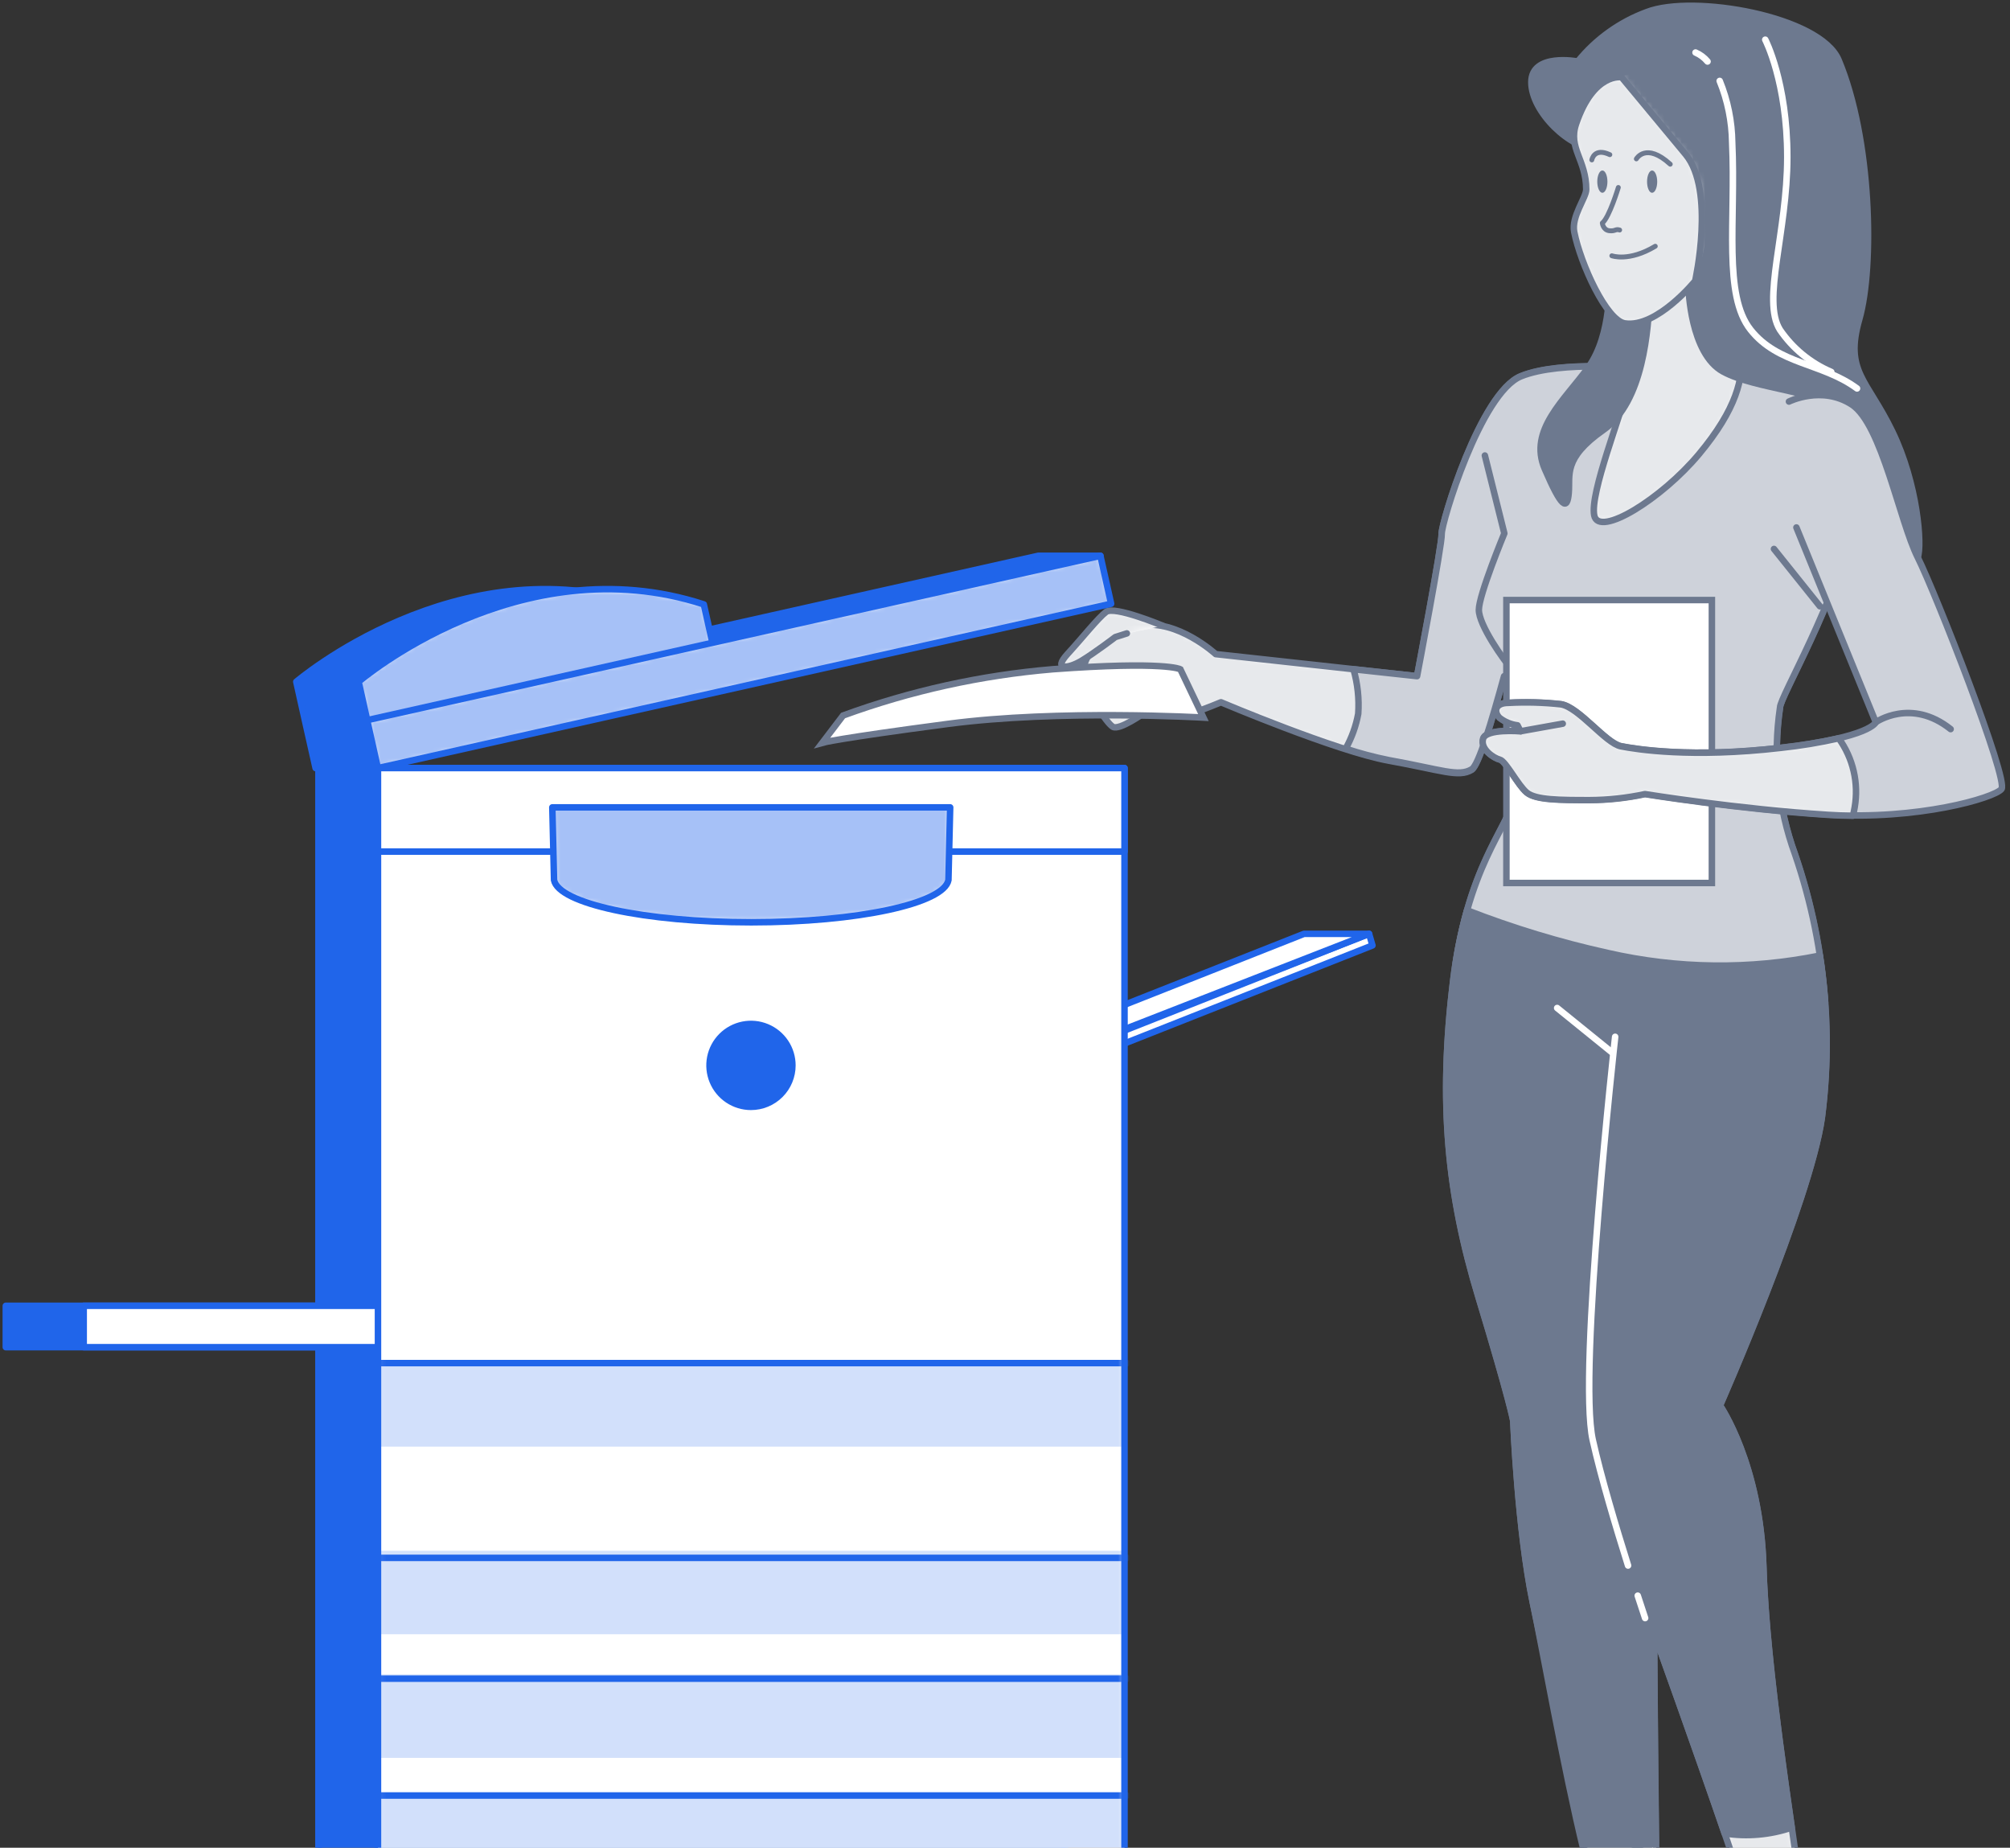 <svg width="346" height="318" viewBox="0 0 346 318" fill="none" xmlns="http://www.w3.org/2000/svg" id="exam-print" >
<rect x="0" y="0" width="346" height="318" fill="#333333" stroke="none"/>
<path d="M282.94 63.441C282.94 63.441 268.749 61.895 261.796 64.736C254.843 67.577 248.08 90.041 248.163 91.859C248.246 93.678 243.932 116.368 243.932 116.368L209.273 112.576C209.273 112.576 202.617 106.479 196.282 107.667C189.947 108.856 186.096 112.671 186.607 115.987C187.118 119.303 190.434 124.402 191.563 125.08C192.692 125.757 196.935 122.703 196.935 122.703C196.935 122.703 203.342 123.344 205.327 122.703C207.312 122.061 210.176 120.86 210.176 120.86C210.176 120.86 230.073 129.299 239.082 130.916C248.092 132.532 251.075 133.863 253.345 132.485C255.615 131.106 262.438 102.342 263.9 98.016C265.361 93.69 258.919 91.895 258.919 91.895C258.919 91.895 254.534 102.473 254.534 105.052C254.534 107.632 258.658 113.562 260.476 115.619C262.295 117.675 262.794 121.811 262.794 121.811C262.794 121.811 261.511 129.549 260.999 135.729C260.488 141.91 252.739 147.615 250.16 168.736C247.58 189.857 249.137 205.582 254.545 223.41C259.953 241.239 260.488 244.555 260.488 244.555C260.488 244.555 261.261 263.382 263.84 275.755C266.419 288.128 274.537 324.486 274.3 328.611C274.062 332.735 262.307 348.614 259.466 350.682C256.625 352.75 253.797 354.545 254.569 355.318C255.342 356.09 264.886 355.579 268.749 354.807C272.612 354.034 275.714 347.842 280.361 345.785C285.009 343.729 289.121 343.408 289.121 339.593C289.121 335.778 285.555 332.366 285.258 325.663C284.961 318.959 284.735 281.056 284.735 281.056C284.735 281.056 299.949 323.345 301.244 329.015C302.54 334.684 295.563 348.876 296.348 353.511C297.132 358.147 300.983 358.158 306.141 354.545C311.3 350.932 310.266 328.504 309.493 322.062C308.721 315.619 304.073 287.51 303.55 269.764C303.027 252.019 296.074 241.916 296.074 241.916C296.074 241.916 311.526 206.853 313.606 192.412C315.554 177.13 313.968 161.605 308.97 147.033C306.022 138.955 305.135 130.27 306.391 121.764C306.391 119.957 316.185 103.46 319.025 89.791C321.866 76.123 321.605 73.282 317.219 67.874C312.833 62.466 282.94 63.441 282.94 63.441Z" fill="white"/>
<mask id="mask0_313_14" style="mask-type:luminance" maskUnits="userSpaceOnUse" x="186" y="63" width="135" height="295">
<path d="M282.94 63.441C282.94 63.441 268.749 61.895 261.796 64.736C254.843 67.577 248.08 90.041 248.163 91.859C248.246 93.678 243.932 116.368 243.932 116.368L209.273 112.576C209.273 112.576 202.617 106.479 196.282 107.667C189.947 108.856 186.096 112.671 186.607 115.987C187.118 119.303 190.434 124.402 191.563 125.08C192.692 125.757 196.935 122.703 196.935 122.703C196.935 122.703 203.342 123.344 205.327 122.703C207.312 122.061 210.176 120.86 210.176 120.86C210.176 120.86 230.073 129.299 239.082 130.916C248.092 132.532 251.075 133.863 253.345 132.485C255.615 131.106 262.438 102.342 263.9 98.016C265.361 93.69 258.919 91.895 258.919 91.895C258.919 91.895 254.534 102.473 254.534 105.052C254.534 107.632 258.658 113.562 260.476 115.619C262.295 117.675 262.794 121.811 262.794 121.811C262.794 121.811 261.511 129.549 260.999 135.729C260.488 141.91 252.739 147.615 250.16 168.736C247.58 189.857 249.137 205.582 254.545 223.41C259.953 241.239 260.488 244.555 260.488 244.555C260.488 244.555 261.261 263.382 263.84 275.755C266.419 288.128 274.537 324.486 274.3 328.611C274.062 332.735 262.307 348.614 259.466 350.682C256.625 352.75 253.797 354.545 254.569 355.318C255.342 356.09 264.886 355.579 268.749 354.807C272.612 354.034 275.714 347.842 280.361 345.785C285.009 343.729 289.121 343.408 289.121 339.593C289.121 335.778 285.555 332.366 285.258 325.663C284.961 318.959 284.735 281.056 284.735 281.056C284.735 281.056 299.949 323.345 301.244 329.015C302.54 334.684 295.563 348.876 296.348 353.511C297.132 358.147 300.983 358.158 306.141 354.545C311.3 350.932 310.266 328.504 309.493 322.062C308.721 315.619 304.073 287.51 303.55 269.764C303.027 252.019 296.074 241.916 296.074 241.916C296.074 241.916 311.526 206.853 313.606 192.412C315.554 177.13 313.968 161.605 308.97 147.033C306.022 138.955 305.135 130.27 306.391 121.764C306.391 119.957 316.185 103.46 319.025 89.791C321.866 76.123 321.605 73.282 317.219 67.874C312.833 62.466 282.94 63.441 282.94 63.441Z" fill="white"/>
</mask>
<g mask="url(#mask0_313_14)">
<path d="M282.94 63.441C282.94 63.441 268.749 61.895 261.796 64.736C254.843 67.577 248.08 90.041 248.163 91.859C248.246 93.678 243.932 116.368 243.932 116.368L209.273 112.576C209.273 112.576 202.617 106.479 196.282 107.667C189.947 108.856 186.096 112.671 186.607 115.987C187.118 119.303 190.434 124.402 191.563 125.08C192.692 125.757 196.935 122.703 196.935 122.703C196.935 122.703 203.342 123.344 205.327 122.703C207.312 122.061 210.176 120.86 210.176 120.86C210.176 120.86 230.073 129.299 239.082 130.916C248.092 132.532 251.075 133.863 253.345 132.485C255.615 131.106 262.438 102.342 263.9 98.016C265.361 93.69 258.919 91.895 258.919 91.895C258.919 91.895 254.534 102.473 254.534 105.052C254.534 107.632 258.658 113.562 260.476 115.619C262.295 117.675 262.794 121.811 262.794 121.811C262.794 121.811 261.511 129.549 260.999 135.729C260.488 141.91 252.739 147.615 250.16 168.736C247.58 189.857 249.137 205.582 254.545 223.41C259.953 241.239 260.488 244.555 260.488 244.555C260.488 244.555 261.261 263.382 263.84 275.755C266.419 288.128 274.537 324.486 274.3 328.611C274.062 332.735 262.307 348.614 259.466 350.682C256.625 352.75 253.797 354.545 254.569 355.318C255.342 356.09 264.886 355.579 268.749 354.807C272.612 354.034 275.714 347.842 280.361 345.785C285.009 343.729 289.121 343.408 289.121 339.593C289.121 335.778 285.555 332.366 285.258 325.663C284.961 318.959 284.735 281.056 284.735 281.056C284.735 281.056 299.949 323.345 301.244 329.015C302.54 334.684 295.563 348.876 296.348 353.511C297.132 358.147 300.983 358.158 306.141 354.545C311.3 350.932 310.266 328.504 309.493 322.062C308.721 315.619 304.073 287.51 303.55 269.764C303.027 252.019 296.074 241.916 296.074 241.916C296.074 241.916 311.526 206.853 313.606 192.412C315.554 177.13 313.968 161.605 308.97 147.033C306.022 138.955 305.135 130.27 306.391 121.764C306.391 119.957 316.185 103.46 319.025 89.791C321.866 76.123 321.605 73.282 317.219 67.874C312.833 62.466 282.94 63.441 282.94 63.441Z" fill="#E7E9EC"/>
</g>
<path d="M282.94 63.441C282.94 63.441 268.749 61.895 261.796 64.736C254.843 67.577 248.08 90.041 248.163 91.859C248.246 93.678 243.932 116.368 243.932 116.368L209.273 112.576C209.273 112.576 202.617 106.479 196.282 107.667C189.947 108.856 186.096 112.671 186.607 115.987C187.118 119.303 190.434 124.402 191.563 125.08C192.692 125.757 196.935 122.703 196.935 122.703C196.935 122.703 203.342 123.344 205.327 122.703C207.312 122.061 210.176 120.86 210.176 120.86C210.176 120.86 230.073 129.299 239.082 130.916C248.092 132.532 251.075 133.863 253.345 132.485C255.615 131.106 262.438 102.342 263.9 98.016C265.361 93.69 258.919 91.895 258.919 91.895C258.919 91.895 254.534 102.473 254.534 105.052C254.534 107.632 258.658 113.562 260.476 115.619C262.295 117.675 262.794 121.811 262.794 121.811C262.794 121.811 261.511 129.549 260.999 135.729C260.488 141.91 252.739 147.615 250.16 168.736C247.58 189.857 249.137 205.582 254.545 223.41C259.953 241.239 260.488 244.555 260.488 244.555C260.488 244.555 261.261 263.382 263.84 275.755C266.419 288.128 274.537 324.486 274.3 328.611C274.062 332.735 262.307 348.614 259.466 350.682C256.625 352.75 253.797 354.545 254.569 355.318C255.342 356.09 264.886 355.579 268.749 354.807C272.612 354.034 275.714 347.842 280.361 345.785C285.009 343.729 289.121 343.408 289.121 339.593C289.121 335.778 285.555 332.366 285.258 325.663C284.961 318.959 284.735 281.056 284.735 281.056C284.735 281.056 299.949 323.345 301.244 329.015C302.54 334.684 295.563 348.876 296.348 353.511C297.132 358.147 300.983 358.158 306.141 354.545C311.3 350.932 310.266 328.504 309.493 322.062C308.721 315.619 304.073 287.51 303.55 269.764C303.027 252.019 296.074 241.916 296.074 241.916C296.074 241.916 311.526 206.853 313.606 192.412C315.554 177.13 313.968 161.605 308.97 147.033C306.022 138.955 305.135 130.27 306.391 121.764C306.391 119.957 316.185 103.46 319.025 89.791C321.866 76.123 321.605 73.282 317.219 67.874C312.833 62.466 282.94 63.441 282.94 63.441Z" stroke="#6D798F" stroke-width="1.119" stroke-linecap="round" stroke-linejoin="round"/>
<path d="M260.5 115.524C262.307 117.592 262.818 121.716 262.818 121.716C262.818 121.716 261.534 129.454 261.023 135.634C260.524 141.577 253.5 146.961 250.6 165.717C255.473 169.639 265.932 176.022 282.691 176.414C293.316 176.569 303.912 175.278 314.188 172.575C313.573 163.868 311.827 155.277 308.994 147.021C306.046 138.943 305.159 130.258 306.415 121.752C306.415 119.945 316.209 103.448 319.049 89.779C321.89 76.111 321.629 73.27 317.243 67.862C312.857 62.454 282.952 63.476 282.952 63.476C282.952 63.476 268.761 61.931 261.808 64.772C254.855 67.612 248.092 90.076 248.175 91.895C248.258 93.713 243.932 116.368 243.932 116.368L232.985 115.179C233.704 117.663 233.982 120.254 233.805 122.833C233.419 124.943 232.688 126.975 231.642 128.848C234.079 129.657 236.564 130.316 239.082 130.821C248.092 132.437 251.075 133.768 253.345 132.389C254.534 131.7 256.756 124.236 258.908 116.379L260.5 115.524Z" fill="#CED2DA" stroke="#6D798F" stroke-width="1.119" stroke-linecap="round" stroke-linejoin="round"/>
<path d="M275.476 113.658C275.476 113.658 278.864 120.991 292.96 122.679" stroke="#6D798F" stroke-width="1.119" stroke-linecap="round" stroke-linejoin="round"/>
<path d="M255.604 78.393L258.955 91.8C258.955 91.8 254.569 102.378 254.569 104.957C254.569 107.536 258.694 113.467 260.512 115.524" stroke="#6D798F" stroke-width="1.119" stroke-linecap="round" stroke-linejoin="round"/>
<path d="M313.273 104.339L305.369 94.474" stroke="#6D798F" stroke-width="1.119" stroke-linecap="round" stroke-linejoin="round"/>
<path d="M196.935 122.548C196.935 122.548 197.221 120.718 194.38 118.471" stroke="#6D798F" stroke-width="1.119" stroke-linecap="round" stroke-linejoin="round"/>
<path d="M200.157 107.691C200.157 107.691 191.837 104.209 190.398 105.314C188.96 106.419 186.393 109.688 183.778 112.54C181.163 115.393 183.885 115.096 186.155 113.729C188.425 112.362 191.991 109.64 191.991 109.64L193.976 109.01" fill="white"/>
<mask id="mask1_313_14" style="mask-type:luminance" maskUnits="userSpaceOnUse" x="182" y="105" width="19" height="10">
<path d="M200.157 107.691C200.157 107.691 191.837 104.209 190.398 105.314C188.96 106.419 186.393 109.688 183.778 112.54C181.163 115.393 183.885 115.096 186.155 113.729C188.425 112.362 191.991 109.64 191.991 109.64L193.976 109.01" fill="white"/>
</mask>
<g mask="url(#mask1_313_14)">
<path d="M200.157 107.691C200.157 107.691 191.837 104.209 190.398 105.314C188.96 106.419 186.393 109.688 183.778 112.54C181.163 115.393 183.885 115.096 186.155 113.729C188.425 112.362 191.991 109.64 191.991 109.64L193.976 109.01" fill="#E7E9EC"/>
</g>
<path d="M200.157 107.691C200.157 107.691 191.837 104.209 190.398 105.314C188.96 106.419 186.393 109.688 183.778 112.54C181.163 115.393 183.885 115.096 186.155 113.729C188.425 112.362 191.991 109.64 191.991 109.64L193.976 109.01" stroke="#6D798F" stroke-width="1.119" stroke-linecap="round" stroke-linejoin="round"/>
<path d="M203.187 115.179L207.157 123.499C207.157 123.499 182.28 122.061 163.18 124.581C144.08 127.1 141.56 127.825 141.56 127.825L145.126 123.142C156.746 118.894 168.882 116.216 181.211 115.179C200.668 113.741 203.187 115.179 203.187 115.179Z" fill="white" stroke="#6D798F" stroke-width="1.119" stroke-miterlimit="10"/>
<path d="M294.683 103.269H259.312V151.965H294.683V103.269Z" fill="white" stroke="#6D798F" stroke-width="1.119" stroke-miterlimit="10"/>
<path d="M313.261 164.457C301.196 166.904 288.748 166.75 276.748 164.006C268.5 162.184 260.406 159.728 252.537 156.66C251.438 160.587 250.643 164.592 250.16 168.641C247.592 189.786 249.137 205.487 254.545 223.315C259.953 241.144 260.488 244.46 260.488 244.46C260.488 244.46 261.261 263.287 263.84 275.66C265.397 283.112 269.236 304.625 272.588 318.377C276.154 319.423 279.517 319.435 285.032 317.117C284.854 303.615 284.723 281.068 284.723 281.068C284.723 281.068 291.974 301.202 296.882 315.536C300.754 316.136 304.714 315.79 308.423 314.526C306.783 303.187 303.942 283.409 303.55 269.717C303.039 251.888 296.074 241.869 296.074 241.869C296.074 241.869 311.525 206.806 313.605 192.365C314.824 183.094 314.708 173.695 313.261 164.457Z" fill="#6D798F" stroke="#6D798F" stroke-width="1.119" stroke-linecap="round" stroke-linejoin="round"/>
<path d="M281.918 274.614C282.691 276.991 283.19 278.477 283.19 278.477" stroke="white" stroke-width="1.119" stroke-linecap="round" stroke-linejoin="round"/>
<path d="M278.032 178.435C278.032 178.435 271.59 236.199 274.169 247.8C275.595 254.218 278.21 262.93 280.254 269.432" stroke="white" stroke-width="1.119" stroke-linecap="round" stroke-linejoin="round"/>
<path d="M277.532 181.157L268.048 173.478" stroke="white" stroke-width="1.119" stroke-linecap="round" stroke-linejoin="round"/>
<path d="M282.679 51.578C282.328 56.179 281.637 60.748 280.611 65.247C279.066 71.439 273.658 84.847 274.431 88.709C275.203 92.572 286.031 85.869 292.473 78.143C298.915 70.417 300.211 64.986 299.7 60.6C299.189 56.214 297.097 42.914 292.2 42.914C287.303 42.914 282.679 51.578 282.679 51.578Z" fill="white"/>
<mask id="mask2_313_14" style="mask-type:luminance" maskUnits="userSpaceOnUse" x="274" y="42" width="26" height="48">
<path d="M282.679 51.578C282.328 56.179 281.637 60.748 280.611 65.247C279.066 71.439 273.658 84.847 274.431 88.709C275.203 92.572 286.031 85.869 292.473 78.143C298.915 70.417 300.211 64.986 299.7 60.6C299.189 56.214 297.097 42.914 292.2 42.914C287.303 42.914 282.679 51.578 282.679 51.578Z" fill="white"/>
</mask>
<g mask="url(#mask2_313_14)">
<path d="M282.679 51.579C282.328 56.179 281.637 60.748 280.611 65.247C279.066 71.44 273.658 84.847 274.43 88.71C275.203 92.572 286.031 85.869 292.473 78.143C298.915 70.417 300.211 64.986 299.7 60.6C299.188 56.214 295.314 46.682 290.417 46.682C285.52 46.682 282.679 51.579 282.679 51.579Z" fill="#E7E9EC"/>
</g>
<path d="M282.679 51.578C282.328 56.179 281.637 60.748 280.611 65.247C279.066 71.439 273.658 84.847 274.431 88.709C275.203 92.572 286.031 85.869 292.473 78.143C298.915 70.417 300.211 64.986 299.7 60.6C299.189 56.214 297.097 42.914 292.2 42.914C287.303 42.914 282.679 51.578 282.679 51.578Z" stroke="#6D798F" stroke-width="1.119" stroke-linecap="round" stroke-linejoin="round"/>
<path d="M290.666 49.522C290.666 49.522 290.928 60.861 296.609 63.952C302.291 67.042 313.891 67.315 318.004 71.178C322.116 75.041 329.343 97.992 330.115 95.924C330.888 93.856 330.115 83.302 325.741 74.268C321.367 65.235 317.481 63.952 320.06 54.93C322.639 45.909 322.187 23.885 316.494 10.323C313.321 2.812 291.475 -1.016 283.487 2.075C278.832 3.791 274.726 6.731 271.602 10.585C271.602 10.585 263.603 9.04 263.603 14.15C263.603 19.261 270.318 25.751 275.215 25.751C280.112 25.751 279.85 13.378 284.236 18.524C288.622 23.671 292.461 37.351 290.666 49.522Z" fill="#6D798F" stroke="#6D798F" stroke-width="1.119" stroke-linecap="round" stroke-linejoin="round"/>
<path d="M296.027 13.925C297.4 17.293 298.13 20.889 298.178 24.527C298.808 38.1 296.597 50.747 301.34 56.749C306.082 62.751 313.665 62.43 319.667 66.852" stroke="white" stroke-width="1.119" stroke-linecap="round" stroke-linejoin="round"/>
<path d="M291.867 9.04C292.668 9.385 293.377 9.914 293.935 10.585" stroke="white" stroke-width="1.119" stroke-linecap="round" stroke-linejoin="round"/>
<path d="M303.871 6.829C303.871 6.829 307.663 14.103 307.663 27.035C307.663 39.966 303.229 51.674 306.391 56.749C308.582 59.967 311.651 62.488 315.234 64.011" stroke="white" stroke-width="1.119" stroke-linecap="round" stroke-linejoin="round"/>
<path d="M277.01 48.227C277.01 48.227 277.521 57.51 273.444 63.179C269.367 68.849 263.032 74.019 265.92 80.71C268.809 87.402 269.783 87.925 270.045 84.835C270.306 81.745 269.011 78.892 275.988 74.007C282.965 69.122 283.725 56.464 283.975 51.056C284.224 45.648 278.293 45.648 277.01 48.227Z" fill="#6D798F" stroke="#6D798F" stroke-width="1.119" stroke-linecap="round" stroke-linejoin="round"/>
<path d="M279.137 13.295C279.137 13.295 274.324 12.427 271.305 21.329C269.89 25.489 273.052 27.474 273.052 32.609C273.052 34.035 270.461 37.268 270.984 39.919C272.089 45.446 276.546 55.18 279.72 55.655C285.211 56.475 291.807 48.346 291.807 48.346C291.807 48.346 295.278 32.764 290.179 26.595L279.137 13.295Z" fill="white"/>
<mask id="mask3_313_14" style="mask-type:luminance" maskUnits="userSpaceOnUse" x="270" y="13" width="23" height="43">
<path d="M279.138 13.295C279.138 13.295 274.324 12.427 271.305 21.329C269.89 25.489 273.052 27.474 273.052 32.609C273.052 34.035 270.461 37.268 270.984 39.919C272.089 45.446 276.547 55.18 279.72 55.655C285.211 56.475 291.808 48.346 291.808 48.346C291.808 48.346 295.278 32.764 290.179 26.595L279.138 13.295Z" fill="white"/>
</mask>
<g mask="url(#mask3_313_14)">
<path d="M281.681 12.724C281.681 12.724 274.324 12.427 271.305 21.329C269.89 25.489 273.052 27.474 273.052 32.609C273.052 34.035 270.461 37.268 270.984 39.919C272.089 45.446 276.547 55.18 279.72 55.655C285.211 56.475 291.808 48.346 291.808 48.346C293.555 43.058 294.532 37.545 294.708 31.979C294.708 23.968 281.681 12.724 281.681 12.724Z" fill="#E7E9EC"/>
<path d="M278.578 32.264C278.578 32.264 277.021 37.422 275.821 38.385C275.821 38.385 275.94 39.574 277.01 39.705C278.079 39.835 278.079 39.348 278.804 39.586" stroke="#6D798F" stroke-width="0.839" stroke-linecap="round" stroke-linejoin="round"/>
<path d="M285.271 31.266C285.271 32.324 284.878 33.179 284.391 33.179C283.904 33.179 283.523 32.324 283.523 31.266C283.523 30.208 283.916 29.34 284.391 29.34C284.867 29.34 285.271 30.196 285.271 31.266Z" fill="#6D798F"/>
<path d="M276.701 31.266C276.701 32.324 276.308 33.179 275.833 33.179C275.357 33.179 274.953 32.324 274.953 31.266C274.953 30.208 275.346 29.34 275.833 29.34C276.32 29.34 276.701 30.196 276.701 31.266Z" fill="#6D798F"/>
<path d="M274.015 27.522C274.015 27.522 274.383 25.335 277.117 26.619" stroke="#6D798F" stroke-width="0.839" stroke-linecap="round" stroke-linejoin="round"/>
<path d="M281.681 27.344C281.681 27.344 283.321 24.432 287.517 28.259" stroke="#6D798F" stroke-width="0.839" stroke-linecap="round" stroke-linejoin="round"/>
<path d="M277.462 44.019C277.462 44.019 280.385 45.113 284.938 42.379" stroke="#6D798F" stroke-width="0.839" stroke-linecap="round" stroke-linejoin="round"/>
</g>
<path d="M279.137 13.295C279.137 13.295 274.324 12.427 271.305 21.329C269.89 25.489 273.052 27.474 273.052 32.609C273.052 34.035 270.461 37.268 270.984 39.919C272.089 45.446 276.546 55.18 279.72 55.655C285.211 56.475 291.807 48.346 291.807 48.346C291.807 48.346 295.278 32.764 290.179 26.595L279.137 13.295Z" stroke="#6D798F" stroke-width="1.119" stroke-linecap="round" stroke-linejoin="round"/>
<path d="M309.232 90.778L322.9 124.295C322.9 124.295 322.128 126.875 306.653 128.681C291.177 130.488 281.693 128.931 279.066 128.42C276.439 127.909 271.851 121.716 268.749 121.193C265.754 120.864 262.737 120.781 259.728 120.944C257.351 120.944 257.149 122.489 258.183 123.523C259.079 124.22 260.146 124.664 261.273 124.806L261.796 125.841C261.796 125.841 255.853 125.329 255.342 127.124C254.831 128.919 257.149 130.476 258.183 130.69C259.217 130.904 261.273 135.076 262.818 136.359C264.363 137.643 268.499 137.655 273.658 137.655C276.854 137.638 280.041 137.291 283.166 136.621C283.166 136.621 299.153 139.2 314.628 140.187C330.103 141.173 343.249 137.346 344.532 135.801C345.816 134.256 333.217 102.105 330.115 95.924C327.013 89.744 323.934 72.985 318.776 69.633C313.618 66.281 307.948 69.11 307.948 69.11" fill="#CED2DA"/>
<path d="M309.232 90.778L322.9 124.295C322.9 124.295 322.128 126.875 306.653 128.681C291.177 130.488 281.693 128.931 279.066 128.42C276.439 127.909 271.851 121.716 268.749 121.193C265.754 120.864 262.737 120.781 259.728 120.944C257.351 120.944 257.149 122.489 258.183 123.523C259.079 124.22 260.146 124.664 261.273 124.806L261.796 125.841C261.796 125.841 255.853 125.329 255.342 127.124C254.831 128.919 257.149 130.476 258.183 130.69C259.217 130.904 261.273 135.076 262.818 136.359C264.363 137.643 268.499 137.655 273.658 137.655C276.854 137.638 280.041 137.291 283.166 136.621C283.166 136.621 299.153 139.2 314.628 140.187C330.103 141.173 343.249 137.346 344.532 135.801C345.816 134.256 333.217 102.105 330.115 95.924C327.013 89.744 323.934 72.985 318.776 69.633C313.618 66.281 307.948 69.11 307.948 69.11" stroke="#6D798F" stroke-width="1.119" stroke-linecap="round" stroke-linejoin="round"/>
<path d="M322.9 124.295C322.9 124.295 328.962 120.04 335.784 125.484" stroke="#6D798F" stroke-width="1.119" stroke-linecap="round" stroke-linejoin="round"/>
<path d="M258.183 130.737C259.217 130.999 261.273 135.123 262.818 136.407C264.363 137.69 268.499 137.702 273.658 137.702C276.854 137.685 280.041 137.339 283.166 136.668C283.166 136.668 299.153 139.247 314.628 140.234C316.102 140.329 317.54 140.377 318.966 140.388C319.073 139.925 319.18 139.45 319.263 138.938C319.619 136.876 319.559 134.764 319.088 132.725C318.616 130.686 317.742 128.762 316.518 127.065C313.248 127.802 309.938 128.35 306.605 128.705C291.154 130.5 281.645 128.954 279.018 128.443C276.391 127.932 271.804 121.74 268.701 121.217C265.706 120.888 262.689 120.805 259.68 120.967C257.303 120.967 257.101 122.512 258.135 123.546C259.031 124.244 260.099 124.687 261.225 124.83L261.748 125.864C261.748 125.864 255.805 125.353 255.294 127.148C254.783 128.943 257.149 130.476 258.183 130.737Z" fill="white"/>
<mask id="mask4_313_14" style="mask-type:luminance" maskUnits="userSpaceOnUse" x="255" y="120" width="65" height="21">
<path d="M258.183 130.737C259.217 130.999 261.273 135.123 262.818 136.407C264.363 137.69 268.499 137.702 273.658 137.702C276.854 137.685 280.041 137.339 283.166 136.668C283.166 136.668 299.153 139.247 314.628 140.234C316.102 140.329 317.54 140.377 318.966 140.388C319.073 139.925 319.18 139.45 319.263 138.938C319.619 136.876 319.559 134.764 319.088 132.725C318.616 130.686 317.742 128.762 316.518 127.065C313.248 127.802 309.938 128.35 306.605 128.705C291.154 130.5 281.645 128.954 279.018 128.443C276.391 127.932 271.804 121.74 268.701 121.217C265.706 120.888 262.689 120.805 259.68 120.967C257.303 120.967 257.101 122.512 258.135 123.546C259.031 124.244 260.099 124.687 261.225 124.83L261.748 125.864C261.748 125.864 255.805 125.353 255.294 127.148C254.783 128.943 257.149 130.476 258.183 130.737Z" fill="white"/>
</mask>
<g mask="url(#mask4_313_14)">
<path d="M258.183 130.737C259.217 130.999 261.273 135.123 262.818 136.407C264.363 137.69 268.499 137.702 273.658 137.702C276.854 137.685 280.041 137.339 283.166 136.668C283.166 136.668 299.153 139.247 314.628 140.234C316.102 140.329 317.54 140.377 318.966 140.388C319.073 139.925 319.18 139.45 319.263 138.938C319.619 136.876 319.559 134.764 319.088 132.725C318.616 130.686 317.742 128.762 316.518 127.065C313.248 127.802 309.938 128.35 306.605 128.705C291.154 130.5 281.645 128.954 279.018 128.443C276.391 127.932 271.804 121.74 268.701 121.217C265.706 120.888 262.689 120.805 259.68 120.967C257.303 120.967 257.101 122.512 258.135 123.546C259.031 124.244 260.099 124.687 261.225 124.83L261.748 125.864C261.748 125.864 255.805 125.353 255.294 127.148C254.783 128.943 257.149 130.476 258.183 130.737Z" fill="#E7E9EC"/>
</g>
<path d="M258.183 130.737C259.217 130.999 261.273 135.123 262.818 136.407C264.363 137.69 268.499 137.702 273.658 137.702C276.854 137.685 280.041 137.339 283.166 136.668C283.166 136.668 299.153 139.247 314.628 140.234C316.102 140.329 317.54 140.377 318.966 140.388C319.073 139.925 319.18 139.45 319.263 138.938C319.619 136.876 319.559 134.764 319.088 132.725C318.616 130.686 317.742 128.762 316.518 127.065C313.248 127.802 309.938 128.35 306.605 128.705C291.154 130.5 281.645 128.954 279.018 128.443C276.391 127.932 271.804 121.74 268.701 121.217C265.706 120.888 262.689 120.805 259.68 120.967C257.303 120.967 257.101 122.512 258.135 123.546C259.031 124.244 260.099 124.687 261.225 124.83L261.748 125.864C261.748 125.864 255.805 125.353 255.294 127.148C254.783 128.943 257.149 130.476 258.183 130.737Z" stroke="#6D798F" stroke-width="1.119" stroke-linecap="round" stroke-linejoin="round"/>
<path d="M261.796 125.84L269.011 124.545" stroke="#6D798F" stroke-width="1.119" stroke-linecap="round" stroke-linejoin="round"/>
<path d="M189.436 95.651H178.739L111.917 110.627L110.431 104.018C78.673 93.654 51.003 117.33 51.003 117.33L52.845 125.579L54.331 132.188H65.028L189.436 95.651Z" fill="#2065EA" stroke="#2065EA" stroke-width="1.119" stroke-linecap="round" stroke-linejoin="round"/>
<path d="M183.755 183.463L236.254 162.71L235.671 160.713L183.172 181.466L183.755 183.463Z" fill="white" stroke="#2065EA" stroke-width="1.119" stroke-linecap="round" stroke-linejoin="round"/>
<path d="M174.816 184.449L235.671 160.713H224.475L171.964 181.466L174.816 184.449Z" fill="white" stroke="#2065EA" stroke-width="1.119" stroke-linecap="round" stroke-linejoin="round"/>
<path d="M183.326 132.188H54.818V349.458H183.326V132.188Z" fill="#2065EA" stroke="#2065EA" stroke-width="1.119" stroke-linecap="round" stroke-linejoin="round"/>
<path d="M57.445 224.73H1V231.849H57.445V224.73Z" fill="#2065EA" stroke="#2065EA" stroke-width="1.119" stroke-linecap="round" stroke-linejoin="round"/>
<path d="M70.852 224.73H14.407V231.849H70.852V224.73Z" fill="white" stroke="#2065EA" stroke-width="1.119" stroke-linecap="round" stroke-linejoin="round"/>
<path d="M193.572 132.188H65.064V349.458H193.572V132.188Z" fill="white"/>
<mask id="mask5_313_14" style="mask-type:luminance" maskUnits="userSpaceOnUse" x="65" y="132" width="129" height="218">
<path d="M193.572 132.188H65.064V349.458H193.572V132.188Z" fill="white"/>
</mask>
<g mask="url(#mask5_313_14)">
<path d="M193.572 234.595H65.064V248.965H193.572V234.595Z" fill="#D2E0FB"/>
<path d="M193.572 266.888H65.064V281.258H193.572V266.888Z" fill="#D2E0FB"/>
<path d="M193.572 288.164H65.064V302.533H193.572V288.164Z" fill="#D2E0FB"/>
<path d="M193.572 309.427H65.064V323.797H193.572V309.427Z" fill="#D2E0FB"/>
<path d="M65.064 234.595H194.024" stroke="#2065EA" stroke-width="1.119" stroke-linecap="round" stroke-linejoin="round"/>
<path d="M65.064 268.113H194.024" stroke="#2065EA" stroke-width="1.119" stroke-linecap="round" stroke-linejoin="round"/>
<path d="M65.064 288.901H194.024" stroke="#2065EA" stroke-width="1.119" stroke-linecap="round" stroke-linejoin="round"/>
<path d="M65.064 309.011H194.024" stroke="#2065EA" stroke-width="1.119" stroke-linecap="round" stroke-linejoin="round"/>
</g>
<path d="M193.572 132.188H65.064V349.458H193.572V132.188Z" stroke="#2065EA" stroke-width="1.119" stroke-linecap="round" stroke-linejoin="round"/>
<path d="M193.572 132.188H65.064V146.557H193.572V132.188Z" fill="white" stroke="#2065EA" stroke-width="1.119" stroke-linecap="round" stroke-linejoin="round"/>
<path d="M61.736 117.33L63.578 125.579L123.007 112.279L121.153 104.018C89.37 93.654 61.736 117.33 61.736 117.33Z" fill="white"/>
<mask id="mask6_313_14" style="mask-type:luminance" maskUnits="userSpaceOnUse" x="61" y="101" width="63" height="25">
<path d="M61.736 117.33L63.578 125.579L123.007 112.279L121.153 104.018C89.37 93.654 61.736 117.33 61.736 117.33Z" fill="white"/>
</mask>
<g mask="url(#mask6_313_14)">
<path d="M61.736 117.33L63.578 125.579L123.007 112.279L121.153 104.018C89.37 93.654 61.736 117.33 61.736 117.33Z" fill="#A6C1F7"/>
</g>
<path d="M61.736 117.33L63.578 125.579L123.007 112.279L121.153 104.018C89.37 93.654 61.736 117.33 61.736 117.33Z" stroke="#2065EA" stroke-width="1.119" stroke-linecap="round" stroke-linejoin="round"/>
<path d="M189.422 95.66L63.2 123.943L65.048 132.19L191.27 103.906L189.422 95.66Z" fill="white"/>
<mask id="mask7_313_14" style="mask-type:luminance" maskUnits="userSpaceOnUse" x="63" y="95" width="129" height="38">
<path d="M189.422 95.66L63.2 123.943L65.048 132.19L191.27 103.906L189.422 95.66Z" fill="white"/>
</mask>
<g mask="url(#mask7_313_14)">
<path d="M189.422 95.66L63.2 123.943L65.048 132.19L191.27 103.906L189.422 95.66Z" fill="#A6C1F7"/>
</g>
<path d="M189.422 95.66L63.2 123.943L65.048 132.19L191.27 103.906L189.422 95.66Z" stroke="#2065EA" stroke-width="1.119" stroke-linecap="round" stroke-linejoin="round"/>
<path d="M163.561 138.95H95.075L95.372 151.454C96.121 155.495 111.026 158.728 129.318 158.728C147.61 158.728 162.515 155.495 163.264 151.454L163.561 138.95Z" fill="white"/>
<mask id="mask8_313_14" style="mask-type:luminance" maskUnits="userSpaceOnUse" x="95" y="138" width="69" height="21">
<path d="M163.561 138.95H95.075L95.372 151.454C96.121 155.495 111.026 158.728 129.318 158.728C147.61 158.728 162.515 155.495 163.264 151.454L163.561 138.95Z" fill="white"/>
</mask>
<g mask="url(#mask8_313_14)">
<path d="M163.561 138.95H95.075L95.372 151.454C96.121 155.495 111.026 158.728 129.318 158.728C147.61 158.728 162.515 155.495 163.264 151.454L163.561 138.95Z" fill="#A6C1F7"/>
</g>
<path d="M163.561 138.95H95.075L95.372 151.454C96.121 155.495 111.026 158.728 129.318 158.728C147.61 158.728 162.515 155.495 163.264 151.454L163.561 138.95Z" stroke="#2065EA" stroke-width="1.119" stroke-linecap="round" stroke-linejoin="round"/>
<path d="M136.402 183.356C136.402 181.945 135.984 180.566 135.2 179.394C134.416 178.221 133.303 177.307 132 176.767C130.696 176.227 129.263 176.086 127.879 176.361C126.496 176.636 125.225 177.316 124.228 178.313C123.23 179.31 122.551 180.581 122.276 181.964C122.001 183.348 122.142 184.782 122.682 186.085C123.222 187.388 124.136 188.502 125.308 189.285C126.481 190.069 127.86 190.487 129.27 190.487C131.162 190.487 132.976 189.736 134.313 188.398C135.651 187.061 136.402 185.247 136.402 183.356Z" fill="#2065EA" stroke="#2065EA" stroke-width="1.119" stroke-linecap="round" stroke-linejoin="round"/>
</svg>
